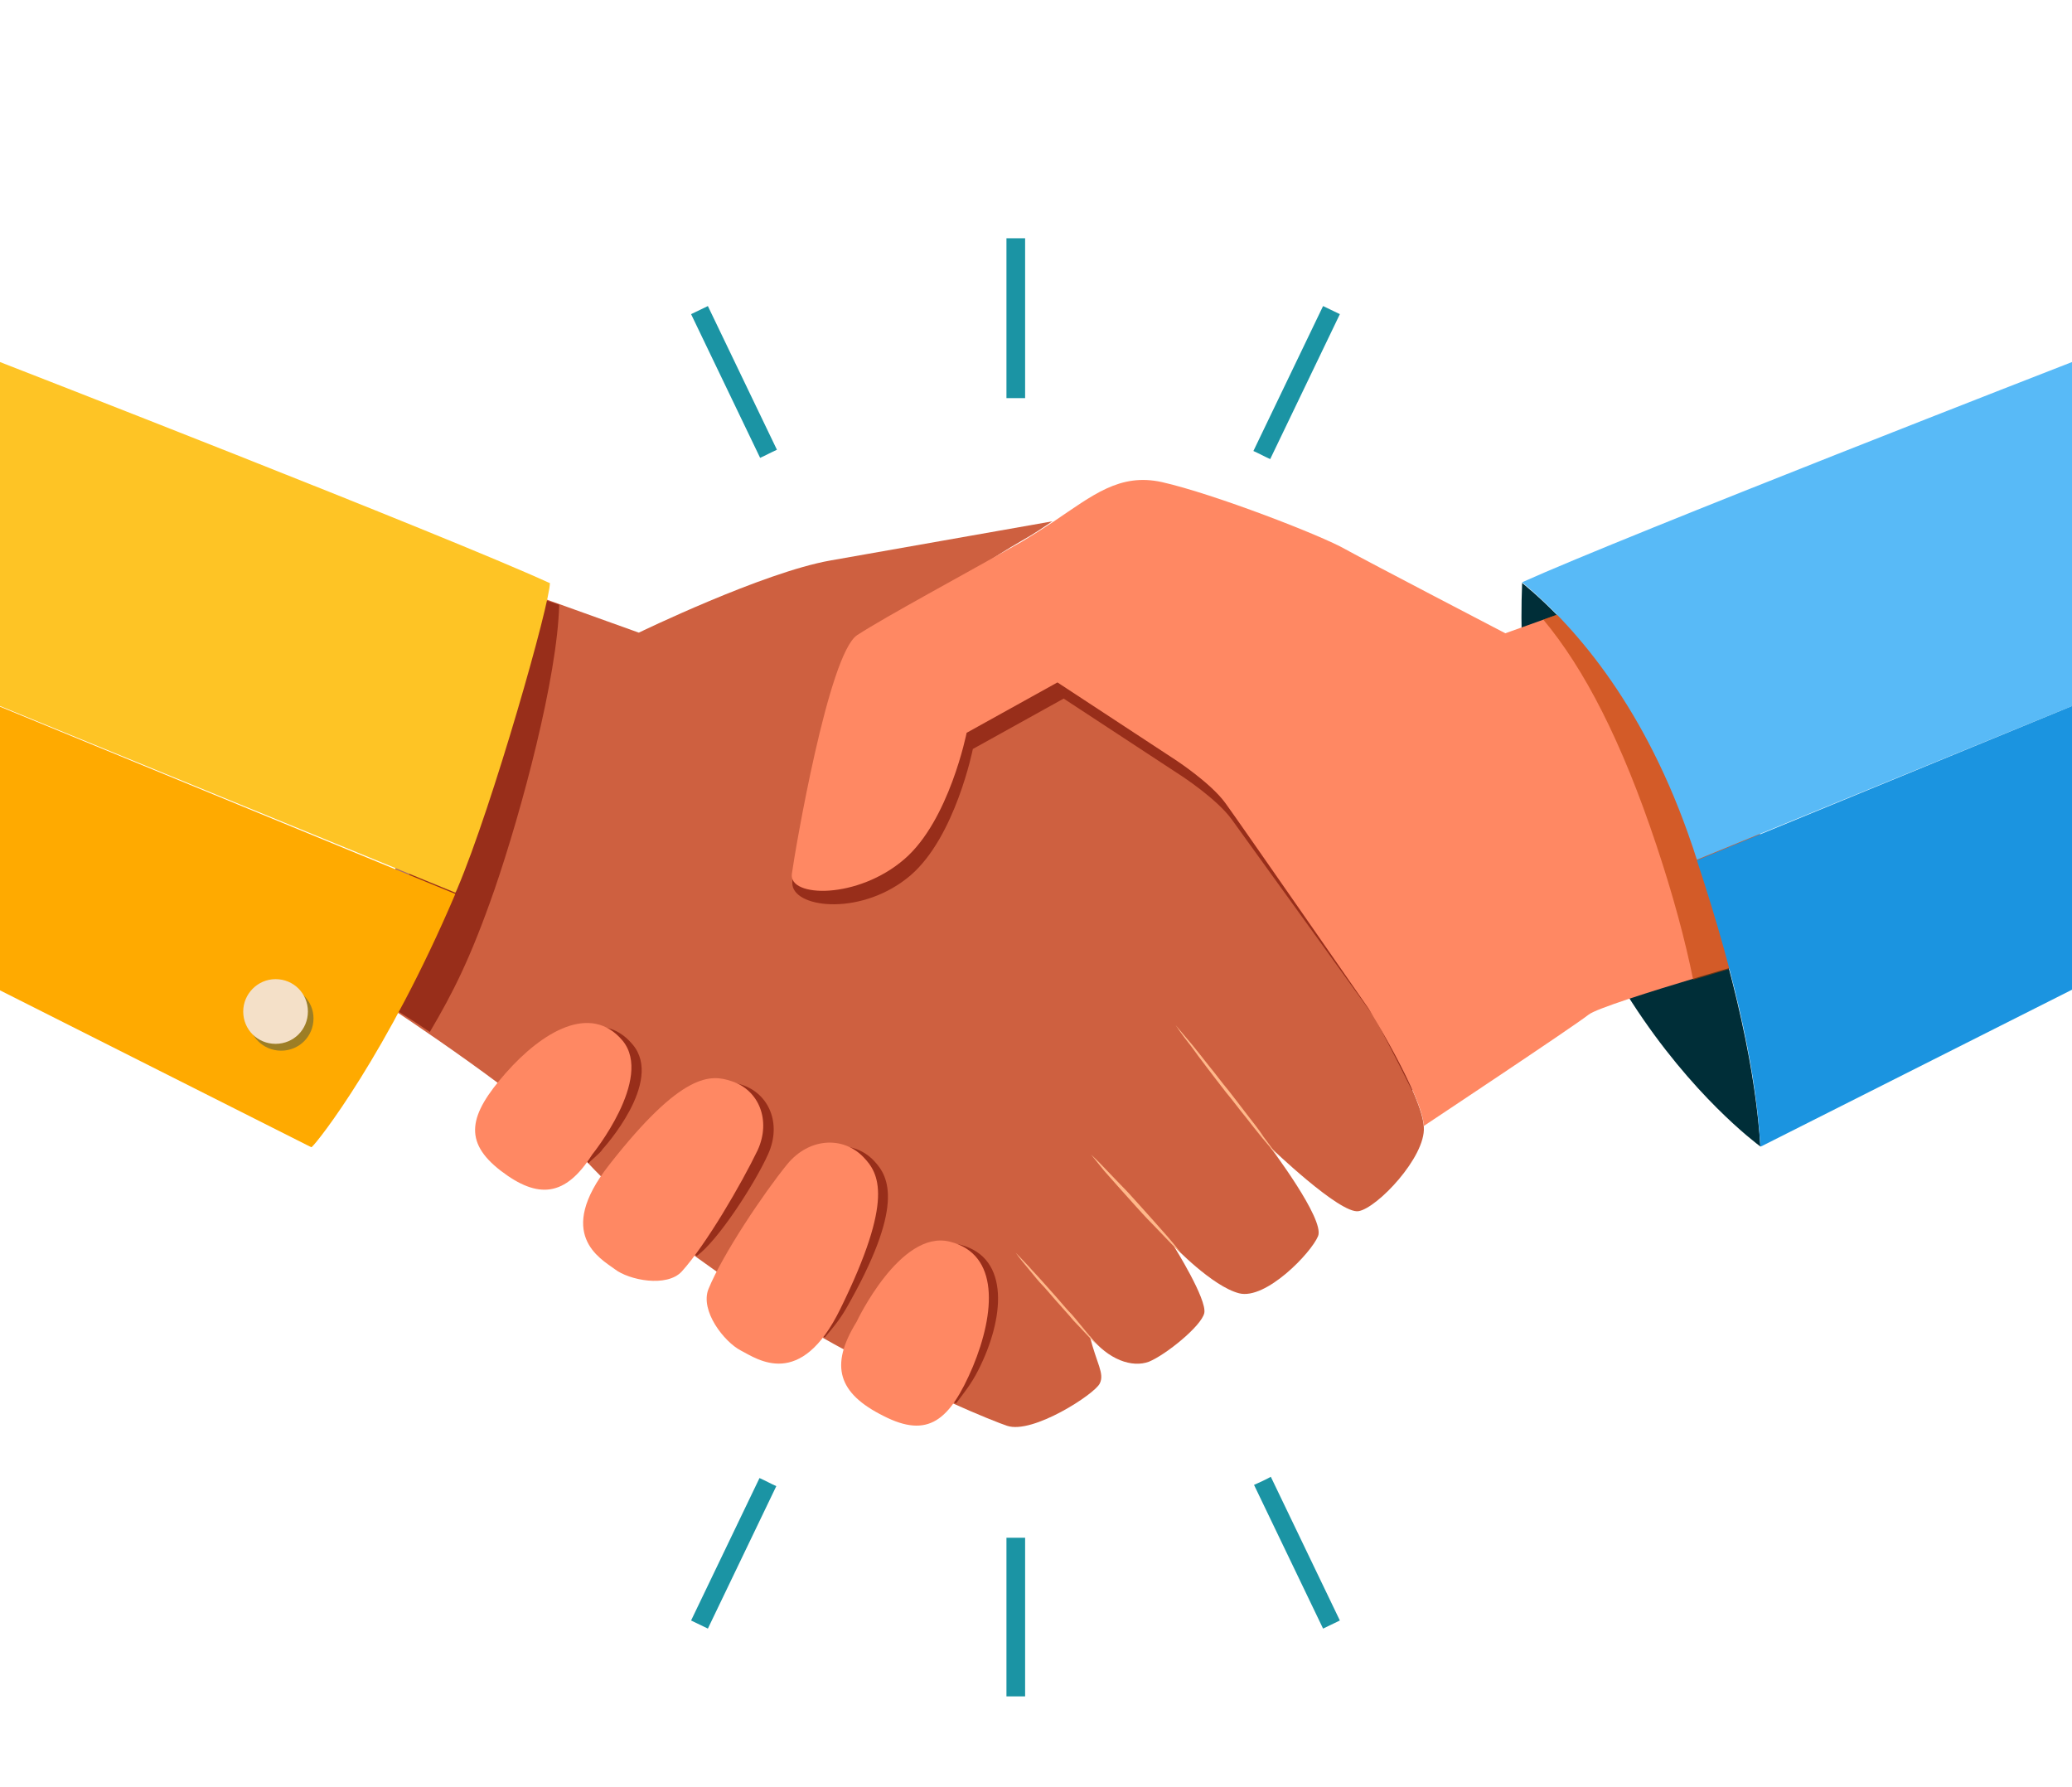 <?xml version="1.0" encoding="utf-8"?>
<!-- Generator: Adobe Illustrator 22.0.1, SVG Export Plug-In . SVG Version: 6.00 Build 0)  -->
<svg version="1.1" xmlns="http://www.w3.org/2000/svg" xmlns:xlink="http://www.w3.org/1999/xlink" x="0px" y="0px"
	 viewBox="0 0 333.1 287.2" style="enable-background:new 0 0 333.1 287.2;" xml:space="preserve">
<style type="text/css">
	.st0{fill:#FFFFFF;}
	.st1{fill:#002E38;}
	.st2{fill:#CE6040;}
	.st3{opacity:0.6;fill:#750E00;}
	.st4{fill:#FF8863;}
	.st5{fill:#FFB88A;}
	.st6{opacity:0.6;fill:#B53E00;}
	.st7{fill:#FFAA00;}
	.st8{fill:#FEC425;}
	.st9{fill:#58BAF7;}
	.st10{fill:#1B94E0;}
	.st11{opacity:0.4;fill:#0A3E5E;}
	.st12{fill:#F4E0C8;}
	.st13{fill:#1B94A4;}
</style>
<g id="Ñëîé_4">
	<rect x="0" y="0" class="st0" width="333.1" height="287.2"/>
</g>
<g id="Ñëîé_2">
	<path class="st1" d="M244.7,93.7C244.7,93.7,244.7,93.7,244.7,93.7c-2.4,60.2,36.7,89.4,38.3,90.6c-0.7-11.3-3.7-26.5-11-48.4
		C264.7,114.2,253.8,101.2,244.7,93.7z"/>
	<g>
		<path class="st2" d="M220.1,162.1c0,0-20.6-29.8-23-33c-2.4-3.3-8.1-7-8.1-7L170,109.6c0,0-33.7-3.8-29.1-6.7
			c4.6-3,14-10.6,23.4-16c1.8-1,3.4-2.1,4.9-3.1c0,0-24.9,4.4-35.7,6.3c-10.8,1.9-30.8,11.6-30.8,11.6l-19.5-7L79.4,94l-19.2,65.7
			l2.4,2.2c0,0,23.5,15.4,29.8,22.7c22.4,25.7,65.5,43.3,69.5,44.6c4.1,1.4,14.1-5.1,14.9-6.8c0.8-1.6-0.5-3.2-1.6-7.6
			c3,3.8,6.8,5.1,9.5,4.1c2.7-1.1,8.4-5.7,8.9-7.8c0.5-2.2-4.9-10.8-4.9-10.8s6.2,6.5,10.5,7.6c4.3,1.1,11.6-6.5,12.7-9.2
			c1.1-2.7-7.7-14.3-7.7-14.3s11.2,10.8,14.2,10.3c3-0.5,10.8-8.7,10.5-13.5C228.7,176.2,220.1,162.1,220.1,162.1z"/>
		<path class="st3" d="M140.5,186.6c-3.2-3.4-8.7-3.1-12.2,1.1c-3.4,4.1-8.7,11.9-11.5,17.5c5.7,3.9,10.3,6.7,15.8,9.8
			c1-1.2,2.3-2.7,3.4-4.6C145.4,194,143,189.2,140.5,186.6z"/>
		<path class="st3" d="M119.3,174.4c-3.3-1.1-7.9-1.6-19.7,13.5c-0.6,0.8-1.2,1.5-1.6,2.3c4.6,4.5,8.6,7.9,14,11.7
			c3.4-2.4,9.4-11.7,11.5-16.4C125.7,180.6,123.6,175.8,119.3,174.4z"/>
		<path class="st3" d="M154.4,200.1c-8-2-15,12.9-15,12.9c-1,1.7-1.7,3.2-2.1,4.6c6.9,3.7,11.8,6.1,16.4,8c1.1-1.5,2.4-3,3.6-5.4
			C161.4,212.1,162.5,202.2,154.4,200.1z"/>
		<path class="st3" d="M101.7,167.9c-5.1-6.1-12.9-1.5-18.8,5.2c-0.5,0.6-1,1.2-1.5,1.8c4.7,3.6,9.1,7.1,11.3,9.7
			c1,1.1,0.8,1.3,1.9,2.4c0.4-0.5,1.9-1.6,2.3-2.3C96.9,184.7,106.8,173.9,101.7,167.9z"/>
		<path class="st3" d="M254.3,156.8c10.2-5.8,20.9-10.4,32.3-12.8l-17.9-48.8l-25.7,9.2c0,0-21.9-11.4-25.7-13.5
			c-3.8-2.2-21.1-8.9-29.5-10.8c-6.8-1.5-11.1,2.1-17.5,6.4c-1.5,1-3.1,2-4.9,3.1c-9.5,5.4-22,12.1-26.6,15.1
			c-4.6,3-11.9,33.8-11.4,37.6c0.6,3.8,11.4,4.9,19-1.6c7.2-6.2,10-20.3,10-20.3l14.6-8.1l18.9,12.4c0,0,5.7,3.7,8.1,7
			c2.4,3.3,23,31.9,23,31.9s3.4,6.4,6,11.7C234.6,167,244.7,162.2,254.3,156.8z"/>
		<path class="st4" d="M267.7,92.6l-25.7,9.2c0,0-21.9-11.4-25.7-13.5c-3.8-2.2-21.1-8.9-29.5-10.8c-6.8-1.5-11.1,2.1-17.5,6.4
			c-1.5,1-3.1,2-4.9,3.1c-9.5,5.4-22,12.1-26.6,15.1c-4.6,3-10,34.7-10.5,38.4c-0.5,3.8,10.6,4.1,18.1-2.4c7.2-6.2,10-20.3,10-20.3
			l14.6-8.1l18.9,12.4c0,0,5.7,3.7,8.1,7c2.4,3.3,23,33,23,33s8.7,14.1,8.9,18.9c0,0,24.1-16,26.5-17.9c2.4-1.9,34.1-10.8,34.1-10.8
			L267.7,92.6z"/>
	</g>
	<path class="st5" d="M189,164.8c0,0,1.1,1.3,2.7,3.2c0.8,1,1.7,2.1,2.7,3.4c1,1.2,2,2.6,3.1,3.9c1,1.3,2.1,2.7,3,3.9
		c1,1.3,1.9,2.4,2.6,3.5c1.5,2,2.5,3.4,2.5,3.4s-1.1-1.3-2.7-3.2c-0.8-1-1.7-2.1-2.7-3.4c-1-1.2-2-2.6-3.1-3.9c-1-1.3-2.1-2.7-3-3.9
		c-1-1.3-1.8-2.4-2.6-3.5C189.9,166.2,189,164.8,189,164.8z"/>
	<path class="st5" d="M175.4,185.6c0,0,1,0.9,2.4,2.4c0.7,0.7,1.5,1.6,2.4,2.5c0.9,0.9,1.8,1.9,2.7,2.9c0.9,1,1.8,2,2.6,2.9
		c0.8,0.9,1.6,1.8,2.3,2.6c1.3,1.5,2.1,2.6,2.1,2.6s-1-0.9-2.4-2.4c-0.7-0.7-1.5-1.6-2.4-2.5c-0.9-0.9-1.8-1.9-2.7-2.9
		c-0.9-1-1.8-2-2.6-2.9c-0.8-0.9-1.6-1.8-2.3-2.6C176.3,186.7,175.4,185.6,175.4,185.6z"/>
	<path class="st5" d="M163.3,201.4c0,0,0.9,0.9,2.1,2.2c0.6,0.7,1.4,1.5,2.1,2.3c0.8,0.9,1.6,1.8,2.4,2.7c0.8,0.9,1.6,1.9,2.4,2.7
		c0.8,0.9,1.4,1.7,2,2.4c1.2,1.4,1.9,2.4,1.9,2.4s-0.9-0.9-2.1-2.2c-0.6-0.7-1.4-1.4-2.1-2.3c-0.8-0.9-1.6-1.8-2.4-2.7
		c-0.8-0.9-1.6-1.9-2.4-2.7c-0.8-0.9-1.4-1.7-2-2.4C164,202.4,163.3,201.4,163.3,201.4z"/>
	<path class="st6" d="M267.7,92.6l-19.6,7c6.6,7.9,12.6,19.5,18.2,36.3c2.7,8.1,4.6,15.2,5.9,21.6c8.6-2.6,17.3-5.1,17.3-5.1
		L267.7,92.6z"/>
	<path class="st3" d="M89.9,97.2l-9.2-3L76.9,94l-19.2,65.7l2.4,0.5c0,0,5.1,3,9,5.7c3.7-6.3,6.5-11.7,10.4-22.9
		C83.9,130.2,89.6,108.9,89.9,97.2z"/>
	<g>
		<path class="st7" d="M0,113.6v45.6l50,25.2c0,0,0,0,0.1,0c1-0.8,12.2-15.1,23.1-40.7L0,113.6z"/>
		<path class="st8" d="M73.5,142.9c5.7-13.4,15-46.2,14.9-49.2c0,0,0,0-0.1,0C71.5,86,0,58.2,0,58.2v55.3l73.2,30
			C73.3,143.4,73.4,143.1,73.5,142.9z"/>
	</g>
	<g>
		<path class="st9" d="M333.1,58.2c0,0-71.5,27.8-88.4,35.4c9.1,7.6,20,20.6,27.3,42.2c0.3,0.8,0.5,1.6,0.8,2.4l60.3-24.7V58.2z"/>
		<path class="st10" d="M272.8,138.3c6.8,20.6,9.6,35.1,10.2,46c0,0,0.1,0,0.1,0l50-25.2v-45.6L272.8,138.3z"/>
	</g>
	<path class="st11" d="M50.4,163.7c0,2.9-2.3,5.2-5.2,5.2c-2.9,0-5.2-2.3-5.2-5.2c0-2.8,2.3-5.2,5.2-5.2
		C48.1,158.6,50.4,160.9,50.4,163.7z"/>
	<path class="st12" d="M49.5,162.6c0,2.9-2.3,5.2-5.2,5.2c-2.9,0-5.2-2.3-5.2-5.2c0-2.8,2.3-5.2,5.2-5.2
		C47.2,157.4,49.5,159.7,49.5,162.6z"/>
	<g>
		<path class="st13" d="M161.8,247.2v25.5h3v-25.5c-0.6,0-1.2,0-1.8,0C162.6,247.2,162.2,247.2,161.8,247.2z"/>
		<path class="st13" d="M212.7,261.8l2.7-1.3l-11.1-23.1c-0.9,0.5-1.8,0.9-2.7,1.3L212.7,261.8z"/>
		<path class="st13" d="M111.1,260.5l2.7,1.3l11-22.9c-0.9-0.4-1.8-0.9-2.7-1.3L111.1,260.5z"/>
		<path class="st13" d="M113.8,49.2l-2.7,1.3l11.1,23.1c0.9-0.4,1.8-0.9,2.7-1.3L113.8,49.2z"/>
		<path class="st13" d="M215.4,50.5l-2.7-1.3l-11.2,23.3c0.9,0.4,1.8,0.9,2.7,1.3L215.4,50.5z"/>
		<path class="st13" d="M164.8,64V38.3h-3V64c0.4,0,0.8,0,1.2,0C163.6,64,164.2,64,164.8,64z"/>
	</g>
	<g>
		<path class="st4" d="M113.9,207.2c2.3-5.6,8.8-15.3,12.7-20.1c3.5-4.2,8.9-4.5,12.2-1.1c2.5,2.6,5,6.7-3.7,24.4
			c-6.4,13.1-13.3,8.1-16,6.7C116.4,215.7,112.5,210.7,113.9,207.2z"/>
		<path class="st4" d="M109.6,204.4c3.9-4.3,9.6-14.1,12.2-19.5c2.2-4.8,0.2-9.7-4.2-11.1c-3.3-1.1-7.9-1.6-19.7,13.5
			c-8.7,11.1-1.4,15,0.9,16.7C101.1,205.8,107.2,207,109.6,204.4z"/>
		<path class="st4" d="M137.7,212.5c0,0,7-14.9,15-12.9c8,2,7.3,11.4,3.7,20.1c-3.7,8.7-7.2,11.6-14.4,7.9
			C134.8,224,133.3,219.6,137.7,212.5z"/>
		<path class="st4" d="M95.2,185.6c0,0,9.9-12.2,4.9-18.3c-5.1-6.1-12.9-1.5-18.8,5.2c-5.9,6.7-6.9,11-0.8,15.7
			C86.5,192.8,90.9,192.4,95.2,185.6z"/>
	</g>
</g>
</svg>
